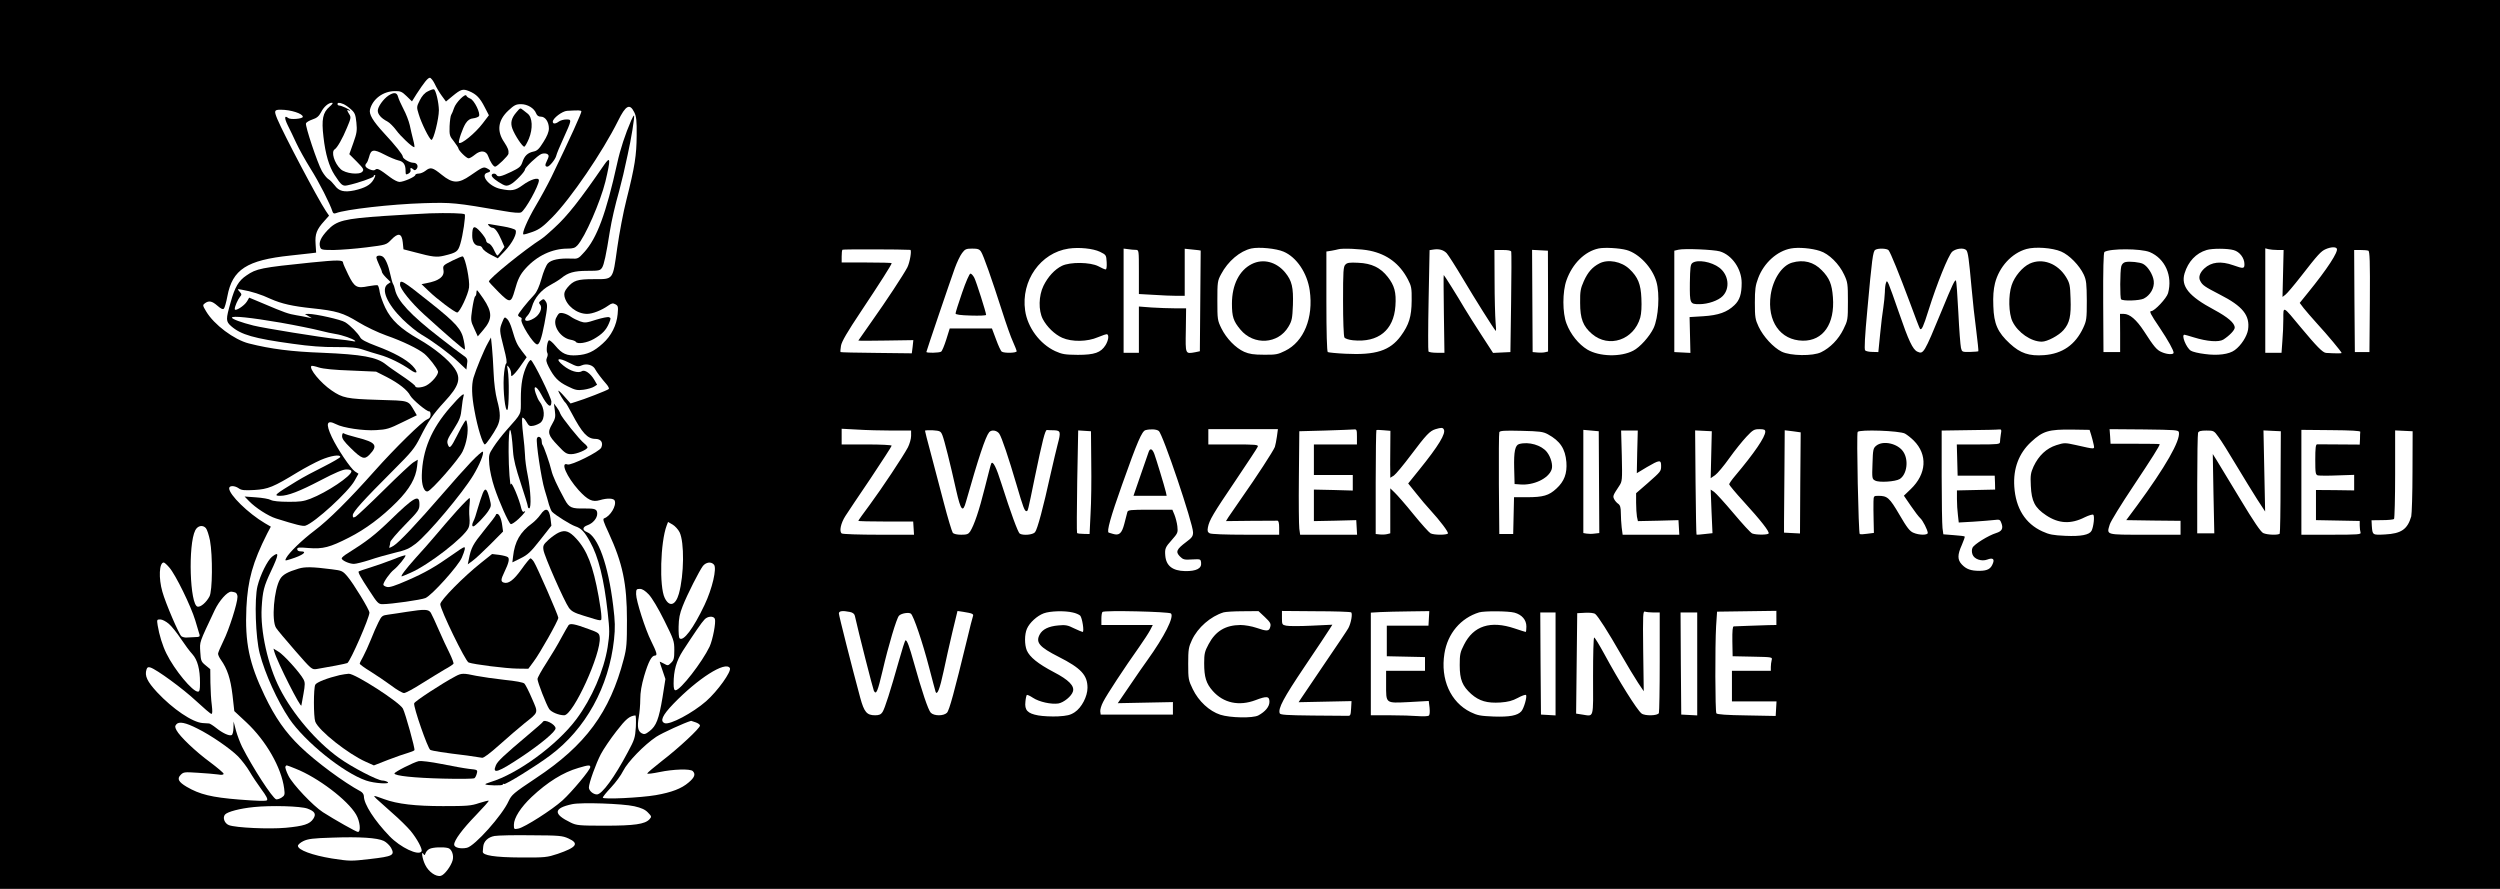 <?xml version="1.0" standalone="no"?>
<!DOCTYPE svg PUBLIC "-//W3C//DTD SVG 20010904//EN"
 "http://www.w3.org/TR/2001/REC-SVG-20010904/DTD/svg10.dtd">
<svg version="1.0" xmlns="http://www.w3.org/2000/svg"
 width="100%" height="100%" viewBox="0 0 1800 640"
 preserveAspectRatio="xMidYMid meet">
<g transform="translate(0,640) scale(0.1,-0.1)"
fill="#000000" stroke="none">
<path d="M0 3200 l0 -3200 9000 0 9000 0 0 3200 0 3200 -9000 0 -9000 0 0
-3200z m3130 2596 c11 -24 34 -63 51 -86 l30 -41 47 39 c61 50 74 54 119 36
53 -22 79 -49 113 -116 l30 -58 -45 -59 c-54 -71 -156 -154 -170 -139 -8 8 27
108 48 140 16 24 32 34 54 36 17 2 36 9 41 15 14 19 -33 116 -62 127 -13 5
-26 14 -28 21 -7 20 -76 -49 -89 -89 -6 -20 -16 -42 -20 -48 -5 -6 -10 -43
-12 -82 -2 -65 0 -72 31 -110 17 -23 32 -45 32 -49 0 -15 58 -73 74 -73 8 0
28 12 45 26 42 35 82 30 96 -11 14 -39 37 -75 50 -75 14 0 95 79 96 93 3 25
-4 42 -30 82 -56 81 -46 159 29 229 42 39 55 46 91 46 47 0 95 -29 109 -66 7
-17 17 -24 35 -24 31 0 57 -38 57 -85 0 -24 -13 -56 -39 -97 -31 -50 -45 -64
-71 -69 -43 -9 -66 -31 -81 -77 -11 -32 -22 -41 -80 -69 -71 -34 -96 -40 -106
-23 -9 15 -35 12 -35 -3 0 -14 36 -42 81 -66 22 -11 31 -11 56 2 32 17 103 91
103 107 0 15 91 100 117 111 26 10 53 2 53 -15 0 -6 -6 -23 -14 -38 -13 -25
-12 -38 5 -38 15 0 58 53 64 79 3 14 26 69 50 121 63 139 63 140 23 140 -19 0
-43 -7 -54 -15 -24 -18 -44 -19 -44 -1 0 24 68 76 103 78 86 5 98 4 103 -3 4
-7 -81 -195 -216 -474 -27 -55 -77 -147 -111 -204 -62 -105 -104 -204 -90
-209 5 -1 35 7 67 19 47 17 75 38 139 103 134 135 363 471 475 696 55 112 84
127 116 63 16 -32 19 -60 18 -168 -1 -143 -13 -223 -74 -465 -22 -85 -51 -240
-66 -345 -33 -235 -25 -225 -171 -225 -116 0 -144 -9 -188 -61 -20 -25 -25
-39 -21 -62 14 -68 89 -127 163 -127 40 0 105 26 153 60 24 17 33 19 51 9 19
-10 21 -17 16 -71 -7 -79 -46 -157 -107 -211 -65 -59 -112 -80 -186 -85 -73
-5 -107 10 -155 68 -18 22 -39 40 -45 40 -13 0 -24 -75 -13 -92 4 -6 3 -21 -3
-33 -8 -17 -5 -32 12 -66 39 -76 70 -108 136 -140 56 -28 70 -31 116 -25 29 4
63 14 75 22 l22 14 -20 35 c-28 47 -69 76 -90 62 -26 -16 -84 1 -133 41 -62
50 -39 62 42 20 55 -28 64 -30 92 -18 35 15 82 1 96 -30 10 -19 46 -67 82
-108 12 -14 19 -29 15 -33 -9 -9 -181 -76 -237 -92 l-38 -12 -44 50 c-24 28
-44 46 -44 41 0 -10 41 -79 52 -86 4 -3 24 -37 44 -75 76 -144 114 -185 171
-185 40 0 58 -27 42 -63 -13 -29 -218 -131 -243 -121 -54 21 -6 -89 80 -185
66 -72 100 -88 153 -72 54 16 100 14 107 -4 14 -36 -32 -112 -76 -127 -12 -4
-5 -25 32 -104 101 -219 132 -366 132 -629 0 -167 -2 -201 -23 -280 -100 -384
-275 -621 -633 -858 -162 -108 -174 -119 -196 -165 -45 -101 -244 -324 -300
-336 -45 -10 -92 1 -92 23 0 31 59 111 157 212 53 55 94 101 92 104 -3 2 -34
-6 -69 -17 -58 -20 -87 -22 -260 -22 -199 0 -329 15 -424 50 -79 29 -84 30
-56 3 14 -13 66 -60 115 -103 50 -43 108 -101 131 -128 47 -57 88 -133 79
-148 -21 -34 -152 28 -230 109 -109 113 -185 231 -185 288 0 13 -10 27 -22 34
-123 66 -323 214 -435 322 -108 104 -182 210 -258 369 -112 234 -142 381 -131
633 10 200 45 326 150 534 l26 49 -43 25 c-120 71 -257 205 -257 251 0 21 39
21 69 0 19 -14 40 -16 113 -12 99 6 136 21 313 129 50 30 123 69 164 87 72 31
141 42 141 22 0 -5 -53 -36 -118 -69 -65 -32 -153 -79 -195 -105 -161 -98
-170 -106 -119 -106 54 0 138 32 289 111 107 56 162 79 187 79 24 0 36 -5 36
-14 0 -33 -176 -151 -295 -197 -49 -19 -78 -23 -160 -22 -64 0 -110 5 -125 13
-14 8 -62 16 -107 19 l-82 6 32 -33 c46 -48 139 -108 194 -125 143 -45 194
-58 212 -52 67 21 311 245 354 324 l28 50 -26 17 c-30 20 -125 160 -166 247
-46 98 -37 127 30 93 50 -27 200 -49 289 -43 75 4 95 10 188 56 l105 51 -16
28 c-49 82 -30 76 -262 83 -225 7 -256 13 -336 68 -79 54 -164 157 -145 176 3
3 27 -2 54 -11 32 -10 112 -18 231 -22 l181 -8 77 -39 c87 -45 149 -94 169
-134 16 -29 122 -118 137 -113 5 1 9 -9 9 -23 0 -18 -7 -28 -25 -35 -34 -13
-232 -207 -377 -370 -185 -208 -334 -356 -433 -430 -91 -69 -182 -157 -204
-197 -11 -22 -11 -22 31 -9 90 28 126 56 73 56 -16 0 -25 6 -25 16 0 13 12 14
83 8 102 -8 152 5 289 75 119 60 237 148 346 258 91 92 136 171 145 255 l5 48
-30 -18 c-16 -9 -112 -99 -213 -199 -101 -100 -193 -186 -204 -193 -18 -9 -21
-8 -21 10 0 24 74 106 291 323 133 133 153 157 194 238 58 116 93 167 175 256
106 114 122 168 73 240 -43 63 -148 148 -258 211 -130 74 -198 137 -241 226
-18 38 -36 88 -40 112 -3 25 -10 47 -15 50 -5 2 -35 -1 -68 -7 -82 -17 -99 -8
-144 84 -20 41 -37 79 -37 85 0 21 -37 21 -228 2 -363 -37 -396 -44 -467 -93
-57 -38 -84 -84 -114 -192 -36 -126 -36 -139 4 -174 70 -61 163 -88 440 -126
125 -18 221 -25 315 -24 109 0 147 -3 195 -19 33 -11 87 -28 120 -37 65 -18
157 -63 220 -108 51 -36 59 -18 14 30 -45 46 -134 95 -260 142 -72 27 -108 46
-115 61 -16 30 -73 88 -109 110 -30 19 -214 60 -264 60 l-26 -1 25 -15 25 -15
-30 6 c-16 4 -52 10 -80 15 -57 9 -88 20 -236 83 l-105 44 -15 -26 c-20 -34
-89 -77 -89 -56 0 19 21 66 38 88 13 15 13 19 -3 37 -18 20 -18 20 16 14 66
-11 142 -35 207 -66 79 -35 158 -53 302 -68 171 -18 222 -33 329 -99 56 -34
140 -74 201 -96 120 -42 231 -96 275 -132 34 -29 89 -99 98 -126 8 -20 -42
-81 -84 -103 -31 -16 -79 -19 -79 -5 0 5 -32 31 -71 58 -39 26 -81 55 -92 63
-12 8 -34 24 -49 36 -65 53 -172 72 -458 84 -220 8 -370 27 -528 67 -107 27
-252 136 -308 231 -26 43 -26 46 -8 59 28 20 50 16 89 -18 25 -22 39 -29 47
-21 5 5 17 45 25 89 36 193 140 260 453 293 58 6 123 13 145 16 l41 5 -4 63
c-5 71 8 104 63 165 l34 38 -23 34 c-56 83 -305 555 -350 663 -24 59 -22 66
25 66 72 0 159 -28 159 -51 0 -15 -89 -22 -105 -9 -28 23 -29 0 -3 -53 15 -29
42 -86 61 -127 19 -41 65 -124 103 -185 61 -96 141 -254 158 -309 4 -12 11
-16 24 -11 68 27 400 65 632 72 205 6 225 4 580 -57 67 -12 111 -15 122 -9 30
16 127 191 128 230 0 26 -60 8 -118 -35 -54 -39 -79 -43 -160 -26 -82 18 -149
102 -92 117 26 7 25 17 -4 31 -26 12 -30 10 -120 -52 -85 -59 -127 -58 -205 5
-67 54 -81 58 -118 29 -14 -11 -36 -20 -49 -20 -13 0 -24 -5 -24 -10 0 -13
-84 -50 -114 -50 -13 0 -42 15 -66 33 -79 60 -93 67 -107 56 -9 -8 -21 -7 -43
2 -31 14 -37 28 -21 45 5 5 13 24 18 43 14 56 32 59 109 19 38 -20 84 -39 102
-43 37 -8 52 -30 52 -75 0 -28 2 -30 21 -20 12 7 18 18 15 26 -6 16 5 19 20 4
8 -8 14 -7 23 3 16 20 4 45 -23 45 -26 0 -76 29 -76 44 0 14 -53 81 -135 169
-81 88 -110 137 -101 171 19 75 94 131 178 132 41 1 52 -4 85 -36 l39 -38 33
53 c55 84 81 117 96 117 7 0 23 -20 35 -44z m-757 -164 c-49 -42 -59 -92 -44
-218 14 -124 40 -212 80 -274 49 -75 58 -82 94 -74 68 14 187 55 187 64 0 6 4
10 10 10 5 0 0 -15 -11 -34 -22 -38 -62 -60 -138 -77 -73 -15 -111 -6 -141 36
-14 18 -34 39 -45 45 -11 6 -32 32 -47 58 -33 59 -122 326 -115 344 3 8 24 20
47 28 31 10 46 23 61 51 20 40 54 69 79 69 10 0 4 -10 -17 -28z m99 19 c13 -5
37 -22 55 -38 28 -25 33 -38 39 -95 6 -58 3 -77 -22 -147 l-29 -81 54 -54 c48
-49 53 -57 40 -72 -21 -25 -122 -14 -156 18 -46 43 -71 126 -43 143 18 11 56
77 88 155 29 68 30 76 17 97 -17 26 -19 37 -5 28 6 -3 10 -4 10 -1 0 7 -61 36
-77 36 -7 0 -13 5 -13 10 0 12 12 13 42 1z m5448 -1064 c44 -22 45 -23 48 -74
2 -32 -1 -53 -7 -53 -6 0 -30 10 -53 23 -58 30 -203 32 -262 3 -53 -26 -101
-79 -133 -144 -35 -72 -37 -176 -5 -239 30 -57 86 -111 140 -135 70 -31 181
-29 257 4 33 14 63 24 67 21 14 -8 8 -45 -12 -78 -34 -54 -79 -70 -200 -70
-92 1 -112 4 -163 27 -111 52 -199 171 -216 292 -31 215 111 416 313 446 76
11 175 1 226 -23z m1322 1 c94 -40 170 -154 188 -279 28 -197 -42 -369 -177
-435 -52 -26 -68 -29 -153 -28 -74 0 -105 5 -142 21 -62 28 -128 96 -164 169
-28 57 -29 65 -29 199 0 133 1 143 27 191 49 93 136 167 218 185 55 12 179 0
232 -23z m2469 12 c90 -25 186 -127 215 -228 26 -88 15 -259 -20 -334 -29 -61
-99 -139 -147 -163 -90 -47 -244 -43 -330 8 -63 38 -121 110 -150 187 -30 77
-30 230 0 313 42 118 131 207 231 228 42 9 150 3 201 -11z m1393 -7 c64 -20
138 -93 174 -171 25 -53 27 -66 27 -192 0 -133 -1 -137 -33 -202 -35 -71 -94
-132 -160 -164 -58 -29 -221 -27 -284 4 -60 30 -132 108 -166 180 -24 51 -27
68 -27 172 0 97 4 125 24 178 41 109 136 195 236 213 53 10 149 2 209 -18z
m1736 -4 c59 -25 132 -100 163 -166 19 -42 21 -66 22 -188 0 -131 -2 -144 -26
-196 -57 -122 -150 -186 -281 -196 -109 -8 -171 13 -247 83 -88 81 -115 142
-119 269 -3 72 1 120 12 166 30 118 120 216 226 246 63 18 187 9 250 -18z
m1985 21 c13 -21 -68 -146 -208 -318 l-59 -73 28 -37 c16 -20 59 -70 97 -112
72 -78 177 -204 177 -212 0 -3 -49 -3 -112 1 -24 1 -69 48 -180 181 -134 162
-128 159 -128 64 0 -44 -3 -116 -7 -161 l-6 -83 -58 0 -59 0 0 376 0 376 23
-6 c12 -3 42 -6 65 -6 l44 0 -4 -169 -4 -169 21 16 c12 9 61 67 111 131 125
161 145 182 179 197 37 16 72 18 80 4z m-10271 -9 c12 -1 -3 -90 -21 -126 -27
-52 -154 -245 -255 -387 -54 -76 -98 -139 -98 -140 0 -2 89 -2 198 0 l198 3
-5 -48 -6 -47 -255 3 c-140 1 -257 4 -258 6 -2 2 -1 22 3 45 5 31 45 99 145
249 134 201 220 336 220 346 0 3 -81 5 -180 5 l-180 0 0 43 c0 24 2 46 6 49 4
4 431 3 488 -1z m510 -14 c17 -26 76 -193 151 -427 29 -91 64 -191 79 -222 14
-31 26 -62 26 -67 0 -13 -89 -15 -107 -3 -7 4 -25 43 -41 87 l-30 80 -152 0
-152 0 -25 -80 c-14 -44 -30 -83 -37 -87 -13 -9 -106 -11 -106 -2 0 6 167 498
205 604 15 41 38 90 52 108 21 28 29 32 73 32 40 0 52 -4 64 -23z m1114 14
c22 -1 22 -2 22 -159 l0 -159 107 -6 c58 -4 132 -7 165 -7 l58 0 0 169 0 170
58 -6 c31 -3 57 -6 57 -7 0 0 -1 -164 -3 -363 l-3 -362 -33 -7 c-73 -13 -71
-17 -68 159 l2 157 -78 0 c-44 0 -120 3 -170 6 l-92 7 0 -167 0 -166 -55 0
-55 0 0 375 0 375 33 -4 c17 -3 42 -5 55 -5z m1685 -6 c125 -26 215 -94 274
-207 25 -48 28 -62 27 -153 -1 -115 -19 -173 -78 -254 -78 -106 -180 -139
-399 -128 -64 3 -122 9 -127 12 -6 4 -10 141 -10 365 l0 359 38 6 c20 4 42 8
47 10 27 9 168 3 228 -10z m553 -18 c11 -12 65 -96 119 -187 85 -143 215 -350
234 -372 4 -4 3 25 -1 65 -3 39 -7 172 -7 295 l-1 222 59 0 c39 0 60 -4 62
-12 2 -7 2 -173 -1 -368 l-5 -355 -63 -3 -62 -3 -83 128 c-46 70 -100 157
-122 193 -52 89 -147 240 -150 240 -2 0 -1 -126 1 -280 l4 -280 -54 0 c-30 0
-58 4 -61 10 -3 5 -3 171 1 369 l7 360 26 4 c41 7 74 -2 97 -26z m1967 13 c87
-26 157 -126 157 -227 0 -80 -14 -124 -52 -160 -53 -51 -115 -73 -225 -80
l-98 -6 3 -129 3 -129 -58 3 -58 3 0 365 0 365 30 7 c42 10 252 1 298 -12z
m1215 8 c15 -19 76 -170 153 -376 37 -101 70 -187 73 -190 12 -11 24 15 61
133 60 191 143 397 171 423 28 24 85 30 102 10 12 -16 18 -59 37 -268 8 -91
23 -230 34 -310 10 -80 17 -147 15 -149 -2 -2 -29 -4 -60 -5 -56 -1 -58 0 -65
29 -4 17 -13 131 -19 255 -6 124 -14 227 -17 230 -8 8 -25 -28 -104 -220 -126
-305 -130 -312 -174 -292 -33 15 -63 78 -133 282 -33 96 -66 188 -73 203 -12
26 -14 27 -20 10 -4 -10 -8 -40 -8 -67 -1 -27 -6 -77 -11 -110 -6 -34 -16
-119 -23 -191 l-13 -130 -42 1 c-24 0 -47 5 -53 11 -7 7 -2 103 16 294 33 363
40 420 57 430 20 13 84 11 96 -3z m1880 -13 c111 -47 166 -171 132 -296 -10
-36 -97 -129 -121 -129 -16 0 -7 -20 61 -120 62 -93 100 -162 100 -180 0 -14
-45 -13 -84 4 -37 15 -57 39 -129 151 -55 84 -103 125 -146 125 l-27 0 1 -137
0 -138 -60 0 -60 0 -2 357 c-1 235 2 360 9 364 42 26 262 25 326 -1z m605 14
c43 -12 77 -57 77 -101 0 -33 -7 -34 -80 -8 -90 32 -158 24 -209 -23 -33 -31
-44 -64 -29 -90 16 -31 31 -41 141 -98 165 -84 218 -150 203 -253 -8 -48 -50
-114 -96 -147 -40 -30 -123 -41 -215 -28 -44 5 -89 16 -101 24 -33 21 -71 115
-46 115 4 0 34 -9 67 -19 97 -30 180 -36 213 -16 45 29 82 68 82 86 0 33 -49
75 -149 129 -182 97 -240 169 -212 262 26 85 82 145 159 168 39 12 151 12 195
-1z m-4937 -367 l0 -363 -21 -5 c-12 -3 -37 -4 -56 -2 l-34 3 -2 368 -2 368
57 -3 57 -3 1 -363z m5906 363 c10 -4 13 -73 11 -368 l-3 -362 -52 0 -53 0 -3
368 -2 367 44 0 c24 0 50 -2 58 -5z m-15032 -518 c113 -20 240 -46 282 -57 42
-11 94 -22 115 -25 21 -3 58 -13 83 -22 53 -18 79 -39 38 -29 -14 3 -66 10
-115 15 -118 13 -523 78 -598 97 -88 22 -155 47 -155 57 0 15 134 1 350 -36z
m8375 -768 c18 -28 -37 -119 -177 -292 l-79 -98 58 -72 c31 -40 76 -92 99
-117 75 -82 134 -161 129 -171 -8 -12 -101 -12 -125 1 -10 5 -66 67 -123 137
-57 71 -119 141 -136 157 l-31 30 0 -162 0 -162 -24 -6 c-13 -3 -37 -4 -52 -2
l-29 3 0 372 c0 204 3 374 5 376 3 2 27 2 53 -1 l48 -4 -1 -137 c-1 -75 -1
-151 0 -169 l0 -32 26 16 c14 10 69 76 123 148 110 146 135 173 177 186 40 12
52 12 59 -1z m-3972 -9 l137 0 0 -39 c0 -21 -11 -58 -23 -82 -37 -69 -186
-293 -275 -414 -45 -60 -82 -112 -82 -115 0 -3 89 -5 197 -5 l198 0 3 -47 3
-48 -253 0 c-139 0 -259 4 -267 9 -20 13 -8 73 26 126 15 24 97 146 181 270
83 125 152 231 152 236 0 5 -76 9 -180 9 l-180 0 0 57 0 56 113 -6 c61 -4 174
-7 250 -7z m362 -33 c14 -34 57 -206 100 -399 33 -145 48 -162 70 -81 89 313
140 468 167 501 17 20 56 14 73 -11 18 -27 67 -173 124 -367 48 -164 58 -190
71 -190 11 0 9 -10 60 240 56 270 75 345 88 344 7 -1 30 -2 52 -2 47 -2 49
-12 25 -102 -8 -30 -31 -127 -51 -215 -52 -237 -95 -398 -112 -417 -16 -19
-86 -25 -110 -10 -13 9 -65 151 -131 358 -38 121 -62 168 -74 147 -3 -4 -23
-83 -46 -174 -41 -165 -77 -270 -106 -316 -13 -19 -24 -23 -64 -23 -30 0 -53
5 -61 14 -6 8 -36 106 -65 218 -29 112 -72 272 -94 357 -23 84 -41 156 -41
160 0 3 25 4 56 3 52 -4 57 -6 69 -35z m1558 30 c29 -20 247 -667 247 -730 0
-28 -8 -39 -50 -70 -69 -52 -77 -70 -45 -103 23 -23 32 -26 88 -22 61 3 62 3
65 -24 5 -41 -34 -61 -115 -60 -91 2 -137 38 -143 112 -4 49 0 60 46 111 44
50 46 54 41 100 -3 26 -13 63 -21 83 l-15 36 -160 0 c-144 0 -160 -2 -164 -17
-3 -10 -13 -48 -22 -85 -18 -69 -37 -86 -82 -72 -10 3 -23 7 -30 9 -17 5 14
115 96 345 111 313 143 386 169 393 35 9 79 7 95 -6z m851 -39 c-4 -29 -11
-63 -15 -76 -11 -29 -134 -218 -239 -367 -42 -60 -85 -123 -95 -138 l-18 -29
179 2 c98 1 185 1 192 1 8 -1 12 -18 12 -51 l0 -50 -241 0 c-144 0 -248 4
-259 10 -15 8 -18 17 -13 43 10 52 36 96 199 337 84 125 157 235 160 244 5 14
-14 16 -175 16 l-181 0 0 55 0 55 250 0 251 0 -7 -52z m576 -3 l0 -55 -155 0
-155 0 0 -110 0 -110 140 0 140 0 0 -56 0 -56 -140 4 -140 3 0 -113 0 -114
153 3 152 4 3 -52 3 -53 -205 0 -205 0 -6 43 c-3 23 -5 191 -3 372 l3 330 185
5 c102 3 195 7 208 8 20 2 22 -2 22 -53z m1743 -327 l2 -366 -35 -4 c-19 -3
-44 -2 -57 0 l-23 4 0 372 0 371 56 -5 55 -5 2 -367z m1197 364 c0 -38 -78
-153 -217 -318 -24 -28 -43 -56 -43 -61 0 -5 46 -61 103 -123 125 -137 189
-219 181 -231 -6 -11 -91 -11 -118 0 -11 4 -71 70 -135 146 -64 76 -127 145
-140 154 l-24 16 6 -157 7 -157 -55 -6 c-31 -4 -58 -6 -60 -4 -2 2 -5 172 -7
377 l-3 373 60 -3 60 -3 -4 -169 -4 -169 32 22 c17 12 63 67 102 122 39 55 95
124 123 154 47 50 56 55 94 55 34 0 42 -4 42 -18z m1696 -19 c-3 -21 -6 -46
-6 -55 0 -16 -14 -18 -155 -18 l-156 0 3 -112 3 -113 134 0 133 0 2 -50 1 -50
-138 -3 -137 -3 0 -62 c0 -34 3 -86 7 -115 l6 -54 106 6 c58 4 125 9 149 12
39 5 43 3 52 -22 15 -39 4 -59 -38 -72 -55 -17 -159 -81 -170 -106 -6 -13 -6
-31 0 -48 12 -34 65 -52 106 -37 39 15 54 5 41 -27 -15 -40 -38 -53 -96 -54
-63 0 -96 12 -128 46 -32 34 -32 69 0 140 14 32 23 59 21 61 -2 3 -38 7 -79
10 l-75 6 -6 45 c-3 25 -6 193 -6 373 l0 329 198 3 c108 1 205 3 216 5 16 2
18 -3 12 -35z m650 -3 c6 -19 14 -50 18 -69 7 -38 18 -38 -129 -5 -77 17 -82
17 -139 -1 -72 -23 -127 -75 -164 -153 -21 -47 -24 -64 -20 -140 5 -112 29
-158 110 -212 91 -61 179 -65 279 -14 27 13 55 22 60 18 12 -7 3 -87 -12 -116
-16 -29 -75 -41 -188 -36 -89 4 -116 9 -166 32 -123 56 -192 167 -202 322 -9
130 33 241 121 322 85 79 126 91 296 89 l125 -2 11 -35z m632 18 c12 -60 -97
-250 -301 -528 l-78 -105 196 -3 195 -2 0 -50 0 -50 -255 0 c-287 0 -278 -3
-255 73 6 22 83 147 170 277 135 203 190 290 190 302 0 2 -80 3 -177 3 l-177
0 -3 53 -4 52 248 -2 c226 -3 248 -4 251 -20z m1306 3 c-1 -6 -2 -29 -2 -52
l-2 -40 -147 1 c-82 1 -154 1 -160 1 -10 -1 -13 -30 -13 -110 0 -98 2 -109 19
-114 11 -2 74 -3 140 0 l121 4 0 -56 0 -56 -137 2 -138 1 0 -108 0 -109 158
-3 157 -3 0 -33 c0 -19 3 -41 6 -50 5 -14 -17 -16 -210 -16 l-216 0 0 378 0
377 212 -2 c146 -1 213 -5 212 -12z m-9137 -221 c2 -124 0 -290 -5 -370 l-7
-145 -43 1 c-23 0 -44 3 -47 6 -3 3 -2 170 1 372 l7 367 46 -3 46 -3 2 -225z
m3288 203 c88 -48 125 -104 133 -200 6 -82 -15 -139 -72 -191 -54 -50 -95 -62
-213 -62 l-92 0 -3 -132 -3 -133 -50 0 -50 0 -3 360 c-1 198 0 366 3 373 4 11
37 13 158 10 133 -3 157 -6 192 -25z m643 -126 l-3 -154 73 44 c89 52 102 54
102 11 0 -42 0 -41 -97 -127 l-83 -72 0 -68 c0 -38 3 -83 6 -101 l7 -32 146 3
146 4 3 -52 3 -53 -204 0 -204 0 -7 53 c-3 28 -6 75 -6 104 0 39 -5 55 -18 65
-11 7 -24 22 -30 34 -11 22 -9 27 36 95 22 33 23 40 19 217 l-5 182 60 0 60 0
-4 -153z m1177 140 c0 -1 -1 -165 -3 -365 l-2 -363 -58 3 -57 3 0 78 c0 42 2
208 3 368 l2 291 58 -7 c31 -4 57 -8 57 -8z m751 -9 c16 -9 45 -32 63 -50 101
-101 93 -240 -22 -350 l-49 -47 50 -73 c27 -40 58 -80 67 -88 19 -16 54 -86
55 -107 0 -17 -62 -17 -103 1 -26 10 -47 37 -101 130 -72 123 -87 136 -152
136 -33 0 -34 -1 -35 -42 -1 -24 0 -84 1 -134 l2 -91 -47 -6 c-26 -4 -50 -5
-55 -2 -9 6 -24 720 -15 735 12 19 302 9 341 -12z m2257 -24 c19 -25 76 -116
127 -202 52 -87 120 -197 151 -246 l58 -89 -6 292 -6 292 62 -3 63 -3 -2 -364
c0 -200 -3 -368 -6 -373 -8 -12 -89 -10 -119 4 -17 8 -68 82 -167 247 -78 130
-154 255 -169 279 l-27 43 5 -285 6 -286 -61 0 -62 0 0 354 c0 195 3 361 6
370 5 12 20 16 60 16 52 0 55 -1 87 -46z m1397 -250 c0 -160 -5 -305 -9 -322
-27 -93 -72 -124 -188 -130 -92 -5 -91 -5 -96 63 l-2 39 77 1 c42 0 80 4 85 8
4 5 8 150 8 323 l0 315 63 -3 63 -3 -1 -291z m-12477 -436 c35 -72 33 -306 -5
-443 -24 -85 -69 -98 -102 -30 -40 81 -31 402 14 521 l10 26 33 -19 c17 -10
40 -35 50 -55z m-3381 -60 c20 -109 18 -365 -4 -403 -23 -43 -63 -77 -85 -73
-56 11 -70 446 -17 550 17 33 53 41 76 16 9 -10 22 -51 30 -90z m-293 -194
c45 -51 156 -278 187 -381 14 -49 28 -95 31 -104 3 -12 -3 -16 -29 -16 -18 -1
-45 -2 -60 -3 -16 -2 -34 3 -42 9 -18 15 -114 238 -137 321 -28 97 -23 210 10
210 5 0 23 -16 40 -36z m3922 20 c21 -26 -12 -171 -68 -289 -81 -171 -154
-268 -181 -240 -4 4 -7 41 -6 83 1 59 8 94 29 147 34 87 120 255 146 290 23
28 60 33 80 9z m-470 -214 c23 -24 69 -101 111 -186 69 -139 73 -149 73 -215
0 -58 -3 -72 -23 -91 -22 -22 -24 -22 -52 -6 -17 9 -30 15 -30 13 0 -3 9 -32
21 -65 l20 -59 -21 -133 c-26 -156 -45 -205 -93 -242 -29 -23 -39 -25 -56 -16
-28 15 -34 47 -22 116 6 32 11 90 11 130 0 49 9 101 28 167 31 104 54 147 78
147 19 0 13 22 -28 105 -41 81 -108 290 -108 337 0 34 2 38 27 38 18 0 38 -13
64 -40z m-2977 14 c9 -3 16 -17 16 -31 0 -46 -61 -237 -101 -317 -21 -43 -39
-85 -39 -93 0 -8 9 -28 20 -43 47 -66 70 -137 84 -254 l13 -116 87 -81 c142
-133 252 -325 272 -476 6 -45 4 -51 -19 -66 -14 -9 -32 -14 -39 -12 -28 11
-167 225 -245 378 -14 29 -34 81 -44 117 l-17 65 -1 -46 c-1 -29 -6 -49 -14
-52 -18 -7 -65 15 -111 52 -21 17 -44 31 -50 32 -6 1 -27 2 -47 3 -73 5 -215
101 -328 222 -71 77 -91 118 -76 164 5 16 12 19 28 14 45 -14 235 -153 329
-241 55 -51 104 -93 110 -93 8 0 8 19 3 63 -5 34 -9 106 -10 161 l-1 98 -34
28 c-32 26 -34 33 -38 97 -4 75 -10 58 104 300 33 69 90 133 119 133 7 0 20
-3 29 -6z m4425 -140 c21 -4 33 -14 36 -28 26 -118 130 -525 137 -540 17 -31
27 -6 63 146 41 178 101 379 118 395 16 17 69 26 85 15 19 -13 85 -208 132
-389 23 -87 43 -165 46 -173 11 -31 31 20 58 147 15 71 43 197 63 281 l37 153
40 -6 c68 -11 78 -15 71 -33 -4 -10 -22 -82 -41 -162 -94 -386 -129 -515 -146
-532 -24 -24 -92 -24 -116 0 -19 19 -64 154 -122 361 -33 119 -49 161 -60 161
-4 0 -26 -69 -49 -152 -60 -212 -100 -339 -117 -365 -11 -17 -24 -23 -53 -23
-60 0 -79 23 -107 125 -61 226 -154 593 -154 608 0 18 25 22 79 11z m1605 -4
c21 -4 45 -15 53 -22 15 -15 31 -118 18 -118 -4 0 -32 12 -62 26 -45 23 -63
26 -112 21 -71 -6 -116 -28 -136 -67 -29 -56 -1 -89 137 -159 162 -82 208
-132 208 -223 0 -62 -42 -143 -92 -176 -32 -21 -54 -26 -121 -30 -45 -2 -109
1 -142 7 -77 14 -99 38 -92 99 2 24 7 45 10 48 3 3 23 -6 44 -20 45 -30 133
-49 184 -41 38 7 94 52 104 86 13 40 -30 84 -138 140 -114 60 -173 108 -194
156 -17 42 -17 115 1 156 19 44 73 93 121 111 46 17 151 20 209 6z m707 -7
c24 -24 -46 -164 -171 -338 -20 -27 -76 -108 -124 -179 l-88 -129 199 4 198 4
0 -45 0 -45 -260 0 -260 0 -3 22 c-2 12 7 44 21 70 25 50 153 245 258 393 33
47 69 102 80 123 l19 37 -185 0 -185 0 0 43 c0 24 3 47 8 51 12 13 480 2 493
-11z m676 -26 c39 -37 45 -48 39 -70 -8 -33 -23 -34 -101 -7 -32 11 -83 20
-114 20 -108 -1 -179 -44 -229 -138 -28 -52 -32 -69 -32 -137 0 -100 14 -146
62 -200 77 -87 189 -111 308 -66 81 31 100 29 100 -12 0 -35 -30 -71 -80 -98
-39 -21 -203 -18 -274 5 -79 26 -156 97 -198 184 -31 64 -33 73 -33 182 0 104
3 121 27 172 42 90 134 170 228 199 14 4 76 8 138 8 l113 1 46 -43z m621 34
c12 -7 0 -77 -20 -114 -6 -12 -82 -125 -168 -251 -86 -127 -164 -242 -173
-256 l-17 -26 191 4 190 4 -3 -53 c-3 -49 -5 -54 -25 -53 -13 0 -127 1 -253 2
-187 2 -232 5 -236 16 -13 35 27 110 179 336 89 132 171 255 181 272 l19 30
-150 -7 c-83 -4 -165 -4 -182 0 -30 6 -31 9 -31 56 l0 50 243 -2 c134 0 249
-4 255 -8z m560 -43 l-3 -53 -150 0 -150 0 0 -110 0 -110 138 -3 137 -3 0 -49
0 -50 -140 0 -140 0 0 -96 c0 -142 -7 -137 164 -129 l143 8 6 -49 c3 -32 1
-52 -6 -57 -7 -4 -41 -6 -77 -3 -36 3 -127 6 -202 6 l-138 0 0 370 0 369 68 4
c37 2 131 4 210 5 l143 2 -3 -52z m616 41 c54 -15 86 -52 86 -100 0 -22 -2
-39 -5 -39 -2 0 -38 11 -79 25 -175 59 -297 19 -365 -117 -28 -54 -31 -71 -31
-147 0 -105 19 -150 83 -208 58 -51 115 -67 210 -61 55 4 86 12 125 33 29 16
55 25 59 21 10 -10 -15 -98 -34 -118 -27 -30 -84 -41 -199 -37 -95 4 -117 8
-166 32 -144 71 -218 236 -188 422 23 144 117 255 250 296 38 11 210 10 254
-2z m1002 1 l44 0 0 -354 c0 -195 -3 -361 -6 -370 -8 -20 -101 -22 -125 -3
-33 26 -162 232 -269 430 -35 64 -67 117 -72 117 -5 0 -8 -125 -8 -277 1 -313
8 -291 -77 -278 l-45 7 4 361 4 362 58 3 c33 2 64 -2 72 -9 21 -17 93 -130
184 -289 46 -80 102 -173 124 -206 l41 -61 -4 290 c-3 269 -2 289 14 283 9 -3
37 -6 61 -6z m884 -39 l0 -51 -57 -1 c-32 -1 -98 -3 -148 -5 -49 -2 -95 -4
-102 -4 -8 0 -11 -31 -10 -107 l2 -108 144 -3 c143 -3 143 -3 137 -25 -3 -12
-6 -34 -6 -49 l0 -28 -140 0 -140 0 0 -110 0 -110 161 0 160 0 -3 -52 -3 -53
-210 4 c-143 2 -212 7 -217 15 -9 14 -10 484 -2 627 l7 105 213 3 214 3 0 -51z
m-1590 -332 l0 -370 -52 3 -53 3 -3 368 -2 367 55 0 55 0 0 -371z m1020 1 l0
-371 -57 3 -58 3 -3 368 -2 367 60 0 60 0 0 -370z m-7073 324 c9 -24 -15 -150
-38 -200 -53 -111 -210 -314 -245 -314 -10 0 -14 13 -14 48 0 94 20 164 67
237 82 126 135 204 155 224 22 25 66 28 75 5z m-3931 -36 c20 -17 59 -66 86
-107 28 -42 65 -92 83 -111 37 -41 55 -108 55 -206 0 -51 -3 -64 -15 -64 -39
0 -168 155 -227 275 -27 54 -52 134 -63 203 -6 40 -6 42 19 42 14 0 41 -14 62
-32z m4039 -318 c14 -23 -88 -166 -171 -239 -96 -84 -261 -172 -298 -158 -36
14 -18 56 63 140 176 182 374 309 406 257z m-677 -425 c-5 -78 -10 -92 -58
-181 -96 -181 -186 -304 -222 -304 -27 0 -58 27 -58 50 0 32 51 173 86 240 19
36 69 110 112 165 69 89 93 109 136 114 5 1 6 -37 4 -84z m431 34 c17 -6 31
-16 31 -23 0 -19 -153 -162 -273 -254 -59 -46 -107 -87 -107 -91 0 -5 39 0 88
10 100 21 222 25 240 7 22 -22 13 -46 -30 -82 -51 -44 -122 -71 -236 -91 -110
-19 -382 -32 -382 -18 0 6 27 39 60 74 33 35 72 88 87 119 32 64 151 187 238
245 43 28 205 102 251 115 1 0 15 -5 33 -11z m-3587 -45 c97 -48 236 -144 292
-200 26 -27 64 -76 83 -109 19 -33 58 -91 85 -128 35 -47 48 -71 40 -79 -7 -7
-69 -5 -199 5 -200 16 -285 37 -379 92 -59 35 -71 58 -43 86 21 21 28 21 123
15 56 -3 120 -9 144 -12 28 -5 42 -3 42 5 0 6 -44 43 -97 83 -104 76 -219 186
-242 230 -12 23 -12 30 -1 43 19 22 66 13 152 -31z m707 -289 c158 -62 374
-225 435 -330 28 -47 36 -125 13 -125 -12 0 -166 87 -252 142 -70 45 -218 201
-248 262 -16 31 -25 61 -22 66 8 13 1 14 74 -15z m2121 12 c0 -20 -132 -178
-200 -240 -75 -68 -273 -194 -318 -203 -31 -6 -32 -5 -32 27 0 50 49 126 128
201 114 107 226 177 337 209 74 22 85 22 85 6z m317 -282 c52 -12 78 -24 98
-45 27 -28 28 -30 11 -49 -32 -35 -108 -46 -321 -46 -184 0 -204 2 -245 22
-129 62 -126 104 10 133 66 14 363 4 447 -15z m-2353 -17 c53 -20 64 -39 42
-73 -25 -39 -70 -53 -198 -65 -121 -11 -361 0 -410 19 -31 12 -47 53 -28 76
17 20 106 44 207 54 123 13 339 7 387 -11z m1879 -215 c79 -36 59 -64 -78
-111 -76 -25 -89 -27 -265 -26 -188 1 -276 15 -274 42 1 7 2 22 3 35 3 39 35
70 82 78 24 4 143 7 264 5 202 -1 224 -3 268 -23z m-1329 -18 c18 -9 42 -32
52 -50 28 -53 13 -61 -152 -80 -138 -16 -145 -16 -275 4 -140 23 -244 61 -244
91 0 8 18 24 39 34 33 16 70 21 210 25 197 7 322 -1 370 -24z m462 -51 c26 -7
43 -51 33 -88 -12 -43 -59 -106 -85 -112 -35 -9 -89 29 -113 80 -21 42 -30
106 -12 77 7 -11 10 -10 15 6 4 11 16 25 29 31 24 12 99 15 133 6z"/>
<path d="M3080 5742 c-23 -11 -42 -33 -58 -65 -23 -46 -23 -49 -7 -100 19 -64
76 -179 91 -184 15 -5 54 152 54 214 -1 55 -22 146 -36 150 -5 2 -25 -5 -44
-15z"/>
<path d="M2797 5712 c-37 -25 -77 -81 -77 -109 0 -26 25 -55 68 -77 16 -8 45
-37 65 -64 31 -43 115 -122 130 -122 3 0 0 24 -8 53 -7 28 -19 77 -25 107 -7
30 -27 82 -45 115 -17 33 -35 72 -39 88 -8 32 -29 35 -69 9z"/>
<path d="M3716 5589 c-34 -40 -42 -74 -27 -115 17 -47 74 -133 86 -130 6 1 20
27 33 57 30 73 26 154 -9 181 -13 10 -29 22 -36 28 -17 14 -18 14 -47 -21z"/>
<path d="M4545 5534 c-43 -99 -79 -208 -101 -309 -80 -362 -146 -540 -237
-640 -43 -48 -46 -49 -93 -47 -85 4 -145 -8 -169 -34 -13 -14 -33 -62 -46
-110 -17 -59 -33 -95 -53 -117 -53 -56 -116 -136 -116 -146 0 -5 7 -12 16 -15
8 -3 13 -10 9 -16 -13 -21 86 -180 113 -180 16 0 32 45 52 150 23 123 24 140
7 163 -11 16 -15 16 -32 3 -16 -12 -17 -16 -6 -30 19 -23 -3 -73 -43 -97 -55
-34 -87 -20 -47 20 11 11 25 39 31 62 17 62 67 122 129 155 30 16 67 39 82 51
48 40 93 53 188 53 84 0 92 2 106 23 14 22 29 91 56 262 13 80 38 188 67 290
10 39 24 93 30 120 6 28 20 91 31 140 25 109 52 277 46 283 -2 2 -11 -13 -20
-34z"/>
<path d="M4349 5212 c-174 -253 -262 -365 -356 -451 -37 -35 -79 -71 -93 -80
-127 -82 -380 -287 -380 -308 0 -3 31 -37 70 -76 81 -81 90 -80 116 12 22 81
39 115 79 159 81 90 191 142 301 142 39 0 55 5 71 23 55 59 166 314 202 460
39 164 37 187 -10 119z"/>
<path d="M3095 4864 c-55 -2 -203 -11 -330 -19 -289 -20 -342 -33 -408 -104
-48 -52 -63 -86 -52 -120 6 -19 14 -21 98 -21 51 1 156 9 235 19 143 18 143
18 179 55 51 53 76 47 83 -19 l5 -50 85 -22 c123 -33 154 -37 207 -24 91 22
100 29 117 84 19 62 40 206 32 214 -8 8 -124 11 -251 7z"/>
<path d="M3520 4775 c7 -8 18 -15 25 -15 18 0 40 -30 65 -87 l22 -51 -23 -31
c-13 -17 -25 -31 -28 -31 -3 0 -15 19 -25 42 -10 22 -27 43 -37 45 -11 3 -19
13 -19 22 0 9 -18 36 -40 61 -46 52 -60 45 -60 -27 0 -45 19 -73 50 -73 10 0
21 -8 24 -18 4 -10 30 -31 58 -45 l52 -27 49 51 c57 59 94 133 78 153 -6 7
-46 19 -89 26 -42 7 -85 14 -95 16 -15 3 -17 1 -7 -11z"/>
<path d="M2710 4547 c0 -7 9 -32 20 -55 11 -22 20 -45 20 -51 0 -5 14 -24 31
-41 l32 -31 -22 -15 c-50 -36 -4 -143 109 -254 42 -41 103 -91 136 -110 85
-50 200 -135 265 -197 l57 -54 4 33 c7 42 4 49 -32 73 -17 11 -92 68 -167 127
-205 159 -302 262 -319 343 -3 16 -10 35 -14 40 -4 6 -13 37 -20 70 -13 63
-35 115 -54 127 -18 12 -46 9 -46 -5z"/>
<path d="M3256 4523 c-67 -34 -68 -35 -63 -68 8 -47 -32 -77 -123 -94 l-35 -7
50 -48 c59 -58 190 -156 207 -156 18 1 79 130 85 180 7 50 -26 212 -45 224 -4
2 -38 -12 -76 -31z"/>
<path d="M2880 4351 c0 -30 80 -130 171 -213 163 -148 291 -259 296 -255 2 3
-1 33 -8 66 -15 80 -54 124 -243 274 -199 159 -216 169 -216 128z"/>
<path d="M3430 4291 c0 -11 -4 -22 -9 -25 -5 -3 -14 -44 -21 -90 -12 -83 -11
-87 14 -141 l26 -57 40 47 c66 77 66 127 0 225 -22 33 -43 60 -45 60 -3 0 -5
-9 -5 -19z"/>
<path d="M4025 4143 c-6 -5 -15 -19 -22 -34 -24 -56 33 -142 105 -155 18 -3
35 -10 38 -15 11 -19 80 -8 129 20 61 35 89 64 110 114 14 34 14 38 0 43 -8 4
-50 -5 -93 -18 -70 -23 -81 -24 -115 -12 -21 8 -51 22 -66 33 -32 23 -72 34
-86 24z"/>
<path d="M3616 4080 c-21 -53 -21 -57 11 -183 20 -76 25 -110 17 -115 -6 -4
-14 -47 -17 -97 -6 -104 11 -251 26 -236 12 12 14 228 3 286 -7 37 -6 39 8 21
9 -11 16 -31 16 -44 0 -24 1 -25 20 -7 10 9 36 41 55 70 l37 53 -34 44 c-36
47 -45 67 -72 159 -9 31 -24 64 -35 73 -18 16 -19 15 -35 -24z"/>
<path d="M3514 3932 c-28 -48 -88 -194 -105 -252 -15 -54 -13 -128 7 -235 22
-124 60 -245 75 -245 9 0 63 79 88 127 26 52 26 97 0 193 -12 46 -22 121 -25
195 -3 66 -8 150 -12 187 l-7 68 -21 -38z"/>
<path d="M3795 3773 c-32 -67 -45 -136 -45 -245 0 -119 9 -98 -101 -223 -34
-38 -77 -94 -96 -124 -34 -52 -35 -57 -30 -126 3 -40 19 -113 37 -166 34 -102
101 -253 117 -262 6 -4 31 13 57 37 42 40 61 66 36 51 -5 -3 -12 7 -16 22 -15
69 -71 201 -75 178 -6 -32 -17 120 -17 230 -1 211 18 212 32 2 4 -56 20 -119
56 -228 27 -82 50 -156 50 -164 0 -8 5 -15 10 -15 17 0 11 132 -10 235 -11 53
-20 120 -20 149 -1 28 -7 97 -14 153 -7 56 -9 107 -6 114 4 6 16 -4 29 -26 19
-33 24 -36 54 -30 17 4 39 14 49 22 34 30 30 106 -8 153 -7 8 -19 34 -27 58
-21 61 5 57 38 -5 45 -86 75 -109 75 -55 0 28 -131 294 -148 300 -5 1 -17 -14
-27 -35z"/>
<path d="M3242 3468 c-137 -157 -200 -309 -205 -489 -2 -71 16 -122 42 -117
27 5 225 231 252 288 29 61 43 143 33 196 -6 34 -7 34 -21 14 -8 -11 -32 -56
-54 -100 -41 -81 -52 -93 -63 -64 -11 28 -7 39 43 117 42 67 49 87 55 148 4
39 10 77 13 85 13 35 -22 6 -95 -78z"/>
<path d="M3995 3443 c6 -45 3 -57 -20 -97 -35 -60 -30 -79 43 -155 50 -54 62
-61 95 -61 39 0 117 33 117 49 0 5 -10 18 -23 28 -35 27 -164 189 -173 215 -4
13 -16 34 -27 48 l-19 25 7 -52z"/>
<path d="M2463 3262 c-1 -20 14 -41 62 -88 80 -79 99 -85 135 -48 64 67 48 89
-90 124 -47 12 -89 25 -95 30 -6 5 -11 -2 -12 -18z"/>
<path d="M3866 3244 c-9 -22 31 -290 55 -369 12 -38 26 -88 32 -110 7 -22 16
-44 22 -50 26 -26 134 -93 166 -104 43 -14 67 -38 107 -111 61 -108 101 -271
127 -506 15 -136 15 -154 0 -253 -27 -169 -114 -370 -225 -519 -140 -187 -423
-394 -619 -453 -23 -7 -39 -14 -37 -16 9 -9 126 -11 126 -2 0 6 4 8 9 4 11 -6
228 128 331 205 257 191 424 495 461 835 9 87 8 128 -6 243 -36 297 -109 501
-191 532 -33 13 -30 36 5 48 40 14 71 51 71 83 0 33 -15 39 -91 38 -93 -2
-111 5 -143 64 -56 103 -86 168 -96 210 -11 49 -55 175 -64 184 -3 4 -6 16 -6
29 0 26 -26 40 -34 18z"/>
<path d="M3391 3073 c-43 -45 -133 -146 -201 -225 -185 -214 -318 -355 -357
-378 -29 -17 -34 -18 -29 -5 3 9 6 24 6 32 0 8 47 64 105 123 99 101 105 110
105 149 0 75 -36 55 -215 -119 -108 -104 -165 -148 -302 -234 -24 -14 -43 -31
-43 -36 0 -15 55 -40 88 -40 15 0 66 13 113 28 46 16 128 39 181 52 81 19 105
30 152 66 90 71 334 361 413 491 46 76 80 160 69 171 -4 3 -42 -30 -85 -75z"/>
<path d="M3476 2849 c-8 -19 -24 -68 -36 -109 -11 -41 -25 -83 -31 -92 -11
-21 -12 -38 -1 -38 13 0 83 73 108 111 22 35 22 39 9 89 -19 72 -31 82 -49 39z"/>
<path d="M3291 2724 c-46 -52 -114 -129 -150 -173 -36 -43 -103 -119 -148
-168 -72 -81 -112 -133 -100 -133 3 0 31 12 63 26 131 57 385 254 417 323 8
16 10 46 7 76 -3 28 -2 69 1 93 3 23 3 44 0 46 -3 2 -44 -39 -90 -90z"/>
<path d="M3891 2694 c-14 -20 -41 -48 -60 -62 -86 -63 -125 -131 -137 -239
l-5 -42 59 29 c51 25 72 44 141 132 l81 103 -6 50 c-10 75 -35 85 -73 29z"/>
<path d="M3570 2692 c0 -4 -38 -55 -85 -112 -80 -99 -93 -122 -110 -209 l-7
-34 33 24 c19 13 76 66 128 118 l93 94 -6 44 c-6 49 -22 83 -36 83 -6 0 -10
-3 -10 -8z"/>
<path d="M4024 2566 c-18 -8 -51 -31 -74 -52 -37 -34 -42 -42 -37 -74 5 -42
151 -372 183 -416 18 -25 40 -37 106 -57 140 -43 128 -43 128 -4 0 18 -9 83
-20 143 -40 221 -83 332 -162 417 -49 53 -79 63 -124 43z"/>
<path d="M3259 2407 c-125 -88 -199 -131 -326 -186 -89 -39 -129 -52 -147 -47
-14 3 -26 11 -26 16 0 19 48 87 77 109 29 23 83 89 83 102 0 4 -39 -8 -87 -28
-49 -19 -124 -46 -167 -59 -44 -14 -81 -26 -83 -28 -7 -6 13 -43 76 -138 58
-90 66 -98 95 -98 62 0 278 31 309 44 46 19 238 233 262 291 22 52 27 75 17
75 -6 0 -43 -24 -83 -53z"/>
<path d="M1958 2391 c-32 -26 -84 -130 -104 -211 -23 -92 -14 -370 16 -485 38
-146 127 -342 213 -470 112 -165 389 -389 553 -445 59 -21 183 -28 154 -10 -8
5 -24 10 -36 10 -35 0 -222 97 -313 163 -164 117 -334 317 -427 500 -86 168
-140 414 -130 582 7 119 16 154 66 260 60 127 61 148 8 106z"/>
<path d="M3464 2348 c-126 -100 -294 -270 -294 -298 0 -39 181 -411 204 -420
38 -14 269 -43 350 -44 l80 -1 37 50 c44 57 179 297 179 317 0 17 -154 369
-176 403 -9 14 -20 25 -25 25 -4 0 -34 -36 -65 -80 -56 -78 -95 -107 -129 -94
-20 8 -19 22 6 74 32 66 39 97 26 108 -7 6 -35 13 -63 17 l-51 6 -79 -63z"/>
<path d="M2150 2306 c-80 -24 -115 -44 -133 -75 -45 -76 -63 -301 -29 -352 9
-15 71 -88 137 -164 118 -135 120 -137 155 -132 75 12 215 39 221 43 22 13
159 327 159 363 0 21 -116 211 -158 260 -35 41 -41 43 -112 52 -140 18 -194
19 -240 5z"/>
<path d="M2930 1995 c-47 -8 -106 -16 -133 -20 -45 -6 -49 -9 -72 -55 -14 -27
-38 -83 -55 -126 -17 -42 -42 -97 -55 -121 -14 -24 -25 -47 -25 -52 0 -4 35
-30 78 -56 42 -26 109 -72 149 -101 39 -30 81 -54 92 -54 11 0 69 31 128 69
60 37 134 83 165 101 32 17 60 36 63 41 3 4 -10 39 -28 76 -19 37 -54 113 -78
168 -24 55 -49 110 -57 123 -17 26 -42 27 -172 7z"/>
<path d="M4093 1898 c-5 -7 -29 -49 -53 -93 -23 -44 -71 -124 -106 -178 -35
-54 -64 -106 -64 -116 0 -22 63 -184 84 -216 15 -22 69 -45 108 -45 65 0 268
445 256 561 -3 29 -8 34 -78 59 -103 38 -135 44 -147 28z"/>
<path d="M1975 1708 c22 -77 193 -414 195 -387 1 2 7 40 15 83 12 67 12 83 0
105 -24 46 -142 177 -180 199 l-36 22 6 -22z"/>
<path d="M2445 1539 c-85 -20 -166 -51 -175 -69 -13 -25 -13 -231 0 -266 25
-65 236 -232 364 -289 l58 -26 102 40 c55 21 120 44 143 50 23 7 44 15 47 20
6 9 -66 267 -83 299 -25 47 -345 253 -390 251 -14 -1 -44 -5 -66 -10z"/>
<path d="M3280 1531 c-100 -53 -295 -181 -298 -195 -6 -27 98 -325 116 -335
17 -8 92 -20 267 -41 50 -7 97 -14 106 -16 10 -3 57 32 125 93 60 54 141 123
179 154 105 84 102 72 55 180 -22 52 -47 100 -54 107 -8 9 -64 19 -143 27 -71
8 -163 21 -204 29 -93 20 -106 20 -149 -3z"/>
<path d="M3908 1202 c-1 -4 -48 -45 -103 -91 -179 -151 -223 -192 -235 -222
-28 -66 16 -51 187 63 139 93 243 180 243 204 0 29 -81 70 -92 46z"/>
<path d="M3015 920 c-38 -9 -175 -78 -175 -89 0 -17 143 -32 350 -37 118 -3
220 -2 226 3 6 4 14 20 17 34 7 26 5 27 -55 33 -34 4 -123 20 -197 35 -81 16
-148 24 -166 21z"/>
<path d="M9013 4499 c-90 -45 -143 -150 -143 -285 0 -94 10 -126 61 -187 96
-116 272 -105 346 21 25 42 28 59 32 156 4 127 -7 174 -55 233 -64 78 -159
103 -241 62z"/>
<path d="M11515 4503 c-50 -26 -82 -62 -111 -126 -24 -54 -28 -74 -27 -158 0
-114 21 -168 85 -223 122 -105 302 -44 348 118 8 28 11 81 8 139 -4 101 -25
152 -85 209 -58 56 -156 74 -218 41z"/>
<path d="M12903 4509 c-73 -21 -137 -118 -154 -232 -27 -190 69 -327 231 -330
146 -2 232 120 217 313 -7 94 -25 138 -80 194 -58 60 -131 79 -214 55z"/>
<path d="M14614 4502 c-53 -25 -109 -92 -130 -155 -25 -74 -22 -205 6 -262 39
-80 134 -145 211 -145 39 0 122 44 156 83 44 50 56 102 51 228 -3 97 -6 110
-33 155 -61 98 -170 138 -261 96z"/>
<path d="M6927 4292 c-26 -75 -47 -142 -47 -149 0 -8 34 -13 110 -15 61 -2
110 0 110 5 0 17 -71 240 -85 267 -9 17 -21 30 -28 30 -7 0 -33 -59 -60 -138z"/>
<path d="M9687 4495 c-15 -14 -17 -46 -17 -263 0 -136 4 -254 10 -262 5 -8 31
-17 62 -20 181 -18 293 72 305 247 7 98 -7 148 -56 210 -52 66 -115 97 -212
101 -61 3 -79 1 -92 -13z"/>
<path d="M12186 4507 c-15 -11 -17 -31 -19 -145 -1 -149 0 -152 69 -152 61 0
137 26 168 59 54 56 42 153 -25 204 -57 43 -157 60 -193 34z"/>
<path d="M15303 4513 c-14 -3 -26 -15 -30 -31 -9 -35 -10 -228 -1 -237 13 -14
133 -10 163 5 47 24 78 77 72 127 -5 44 -42 105 -77 123 -23 12 -96 20 -127
13z"/>
<path d="M8271 3148 c-5 -13 -31 -89 -59 -170 l-51 -148 119 0 120 0 -6 28
c-9 39 -71 242 -83 274 -14 37 -30 43 -40 16z"/>
<path d="M10938 3203 c-29 -8 -39 -54 -36 -173 l3 -115 40 -3 c95 -8 202 41
226 106 12 30 -4 90 -33 127 -39 50 -131 77 -200 58z"/>
<path d="M13509 3191 c-22 -18 -24 -28 -27 -129 -4 -106 -3 -111 19 -122 28
-16 146 -8 177 11 52 33 66 136 26 196 -39 60 -146 84 -195 44z"/>
</g>
</svg>
